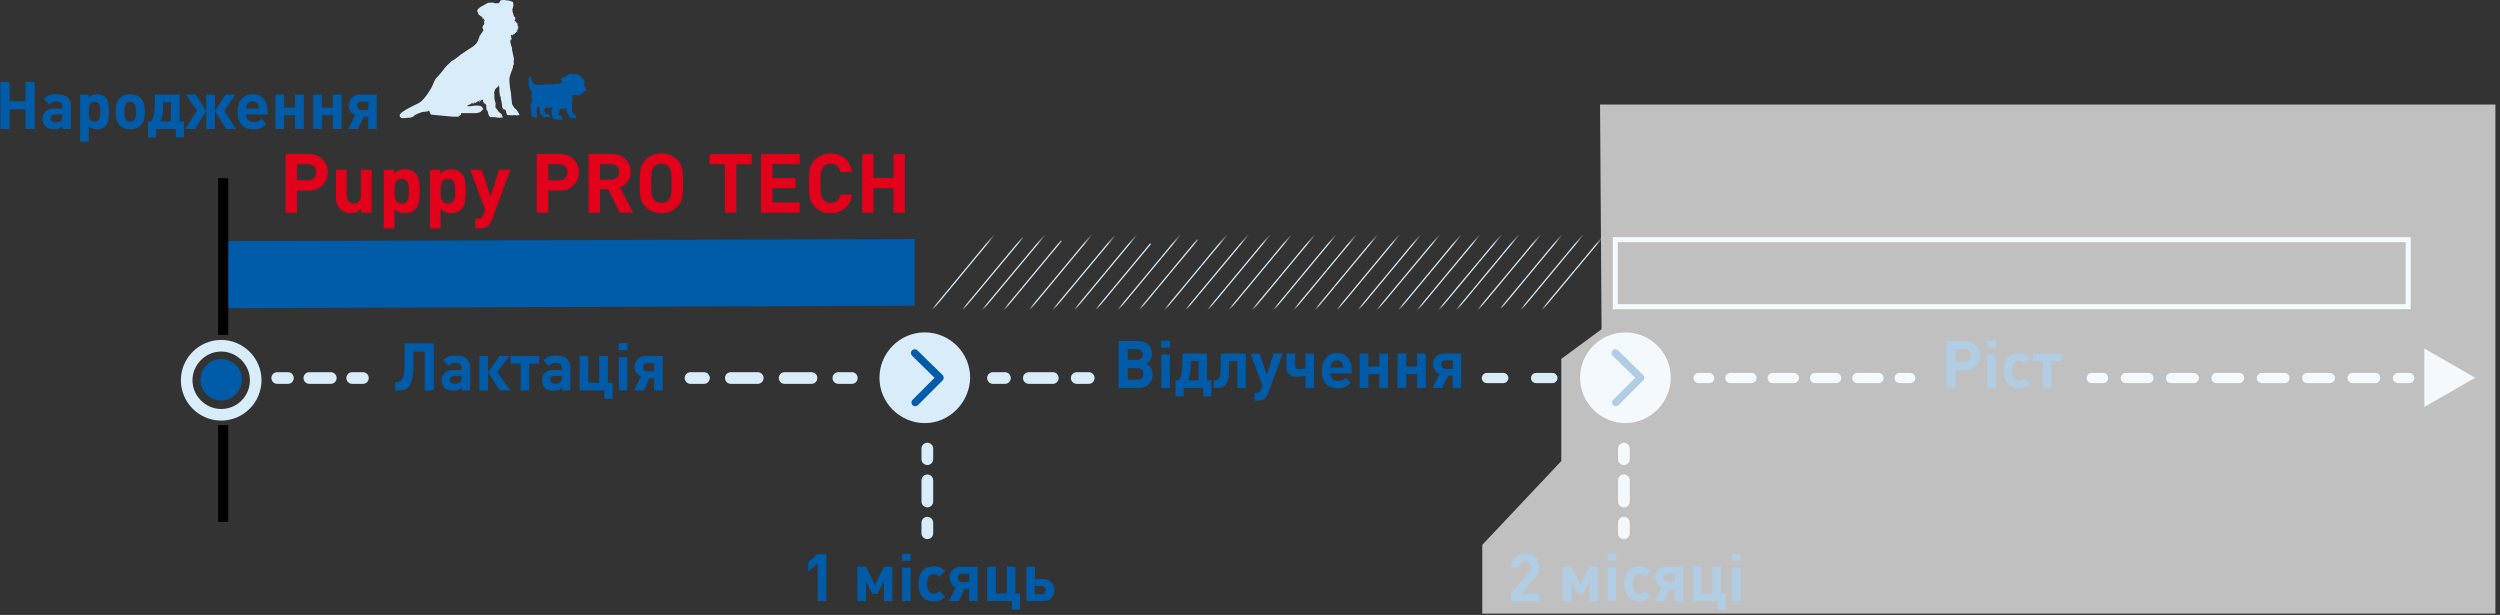 <svg width="496" height="122" viewBox="0 0 496 122" fill="none" xmlns="http://www.w3.org/2000/svg">
<rect x="0" y="0" width="496" height="122" fill="#333333" stroke="none"/>
<path d="M44.284 47.844L181.484 47.444V60.644L44.284 61.144" fill="#005CA9"/>
<path fill-rule="evenodd" clip-rule="evenodd" d="M319.983 47.044H478.283V61.344H319.983V47.044ZM320.983 48.044V60.344H477.283V48.044H320.983Z" fill="#D9ECFA"/>
<path fill-rule="evenodd" clip-rule="evenodd" d="M293.99 75C293.99 74.442 294.442 73.99 295 73.99L298.25 73.99C298.808 73.99 299.26 74.442 299.26 75C299.26 75.558 298.808 76.01 298.25 76.01L295 76.01C294.442 76.01 293.99 75.558 293.99 75ZM303.74 75C303.74 74.442 304.192 73.99 304.75 73.99L308 73.99C308.558 73.99 309.01 74.442 309.01 75C309.01 75.558 308.558 76.01 308 76.01L304.75 76.01C304.192 76.01 303.74 75.558 303.74 75Z" fill="#D9ECFA"/>
<path fill-rule="evenodd" clip-rule="evenodd" d="M335.99 75C335.99 74.442 336.442 73.99 337 73.99L339.1 73.99C339.658 73.99 340.11 74.442 340.11 75C340.11 75.558 339.658 76.01 339.1 76.01L337 76.01C336.442 76.01 335.99 75.558 335.99 75ZM342.29 75C342.29 74.442 342.742 73.99 343.3 73.99L347.5 73.99C348.058 73.99 348.51 74.442 348.51 75C348.51 75.558 348.058 76.01 347.5 76.01L343.3 76.01C342.742 76.01 342.29 75.558 342.29 75ZM350.69 75C350.69 74.442 351.142 73.99 351.7 73.99L355.9 73.99C356.458 73.99 356.91 74.442 356.91 75C356.91 75.558 356.458 76.01 355.9 76.01L351.7 76.01C351.142 76.01 350.69 75.558 350.69 75ZM359.09 75C359.09 74.442 359.542 73.99 360.1 73.99L364.3 73.99C364.858 73.99 365.31 74.442 365.31 75C365.31 75.558 364.858 76.01 364.3 76.01L360.1 76.01C359.542 76.01 359.09 75.558 359.09 75ZM367.49 75C367.49 74.442 367.942 73.99 368.5 73.99L372.7 73.99C373.258 73.99 373.71 74.442 373.71 75C373.71 75.558 373.258 76.01 372.7 76.01L368.5 76.01C367.942 76.01 367.49 75.558 367.49 75ZM375.89 75C375.89 74.442 376.342 73.99 376.9 73.99L379 73.99C379.558 73.99 380.01 74.442 380.01 75C380.01 75.558 379.558 76.01 379 76.01L376.9 76.01C376.342 76.01 375.89 75.558 375.89 75Z" fill="#D9ECFA"/>
<path fill-rule="evenodd" clip-rule="evenodd" d="M413.99 75C413.99 74.442 414.442 73.99 415 73.99L417.25 73.99C417.808 73.99 418.26 74.442 418.26 75C418.26 75.558 417.808 76.01 417.25 76.01L415 76.01C414.442 76.01 413.99 75.558 413.99 75ZM420.74 75C420.74 74.442 421.192 73.99 421.75 73.99L426.25 73.99C426.808 73.99 427.26 74.442 427.26 75C427.26 75.558 426.808 76.01 426.25 76.01L421.75 76.01C421.192 76.01 420.74 75.558 420.74 75ZM429.74 75C429.74 74.442 430.192 73.99 430.75 73.99L435.25 73.99C435.808 73.99 436.26 74.442 436.26 75C436.26 75.558 435.808 76.01 435.25 76.01L430.75 76.01C430.192 76.01 429.74 75.558 429.74 75ZM438.74 75C438.74 74.442 439.192 73.99 439.75 73.99L444.25 73.99C444.808 73.99 445.26 74.442 445.26 75C445.26 75.558 444.808 76.01 444.25 76.01L439.75 76.01C439.192 76.01 438.74 75.558 438.74 75ZM447.74 75C447.74 74.442 448.192 73.99 448.75 73.99L453.25 73.99C453.808 73.99 454.26 74.442 454.26 75C454.26 75.558 453.808 76.01 453.25 76.01L448.75 76.01C448.192 76.01 447.74 75.558 447.74 75ZM456.74 75C456.74 74.442 457.192 73.99 457.75 73.99L462.25 73.99C462.808 73.99 463.26 74.442 463.26 75C463.26 75.558 462.808 76.01 462.25 76.01L457.75 76.01C457.192 76.01 456.74 75.558 456.74 75ZM465.74 75C465.74 74.442 466.192 73.99 466.75 73.99L471.25 73.99C471.808 73.99 472.26 74.442 472.26 75C472.26 75.558 471.808 76.01 471.25 76.01L466.75 76.01C466.192 76.01 465.74 75.558 465.74 75ZM474.74 75C474.74 74.442 475.192 73.99 475.75 73.99L478 73.99C478.558 73.99 479.01 74.442 479.01 75C479.01 75.558 478.558 76.01 478 76.01L475.75 76.01C475.192 76.01 474.74 75.558 474.74 75Z" fill="#D9ECFA"/>
<path fill-rule="evenodd" clip-rule="evenodd" d="M195.84 75C195.84 74.359 196.36 73.839 197.001 73.839L199.376 73.839C200.017 73.839 200.536 74.359 200.536 75C200.536 75.641 200.017 76.161 199.376 76.161L197.001 76.161C196.36 76.161 195.84 75.641 195.84 75ZM202.965 75C202.965 74.359 203.485 73.839 204.126 73.839L208.876 73.839C209.517 73.839 210.036 74.359 210.036 75C210.036 75.641 209.517 76.161 208.876 76.161L204.126 76.161C203.485 76.161 202.965 75.641 202.965 75ZM212.465 75C212.465 74.359 212.985 73.839 213.626 73.839L216.001 73.839C216.642 73.839 217.161 74.359 217.161 75C217.161 75.641 216.642 76.161 216.001 76.161L213.626 76.161C212.985 76.161 212.465 75.641 212.465 75Z" fill="#D9ECFA"/>
<path d="M480.983 80.745L491.083 74.945L480.983 69.144V80.745Z" fill="#D9ECFA"/>
<path fill-rule="evenodd" clip-rule="evenodd" d="M53.84 75C53.84 74.359 54.36 73.839 55.001 73.839H57.126C57.767 73.839 58.286 74.359 58.286 75C58.286 75.641 57.767 76.161 57.126 76.161H55.001C54.36 76.161 53.84 75.641 53.84 75ZM60.215 75C60.215 74.359 60.735 73.839 61.376 73.839H65.626C66.267 73.839 66.786 74.359 66.786 75C66.786 75.641 66.267 76.161 65.626 76.161H61.376C60.735 76.161 60.215 75.641 60.215 75ZM68.715 75C68.715 74.359 69.235 73.839 69.876 73.839H72.001C72.642 73.839 73.161 74.359 73.161 75C73.161 75.641 72.642 76.161 72.001 76.161H69.876C69.235 76.161 68.715 75.641 68.715 75Z" fill="#D9ECFA"/>
<path fill-rule="evenodd" clip-rule="evenodd" d="M135.84 75C135.84 74.359 136.36 73.839 137.001 73.839L139.667 73.839C140.308 73.839 140.828 74.359 140.828 75C140.828 75.641 140.308 76.161 139.667 76.161L137.001 76.161C136.36 76.161 135.84 75.641 135.84 75ZM143.84 75C143.84 74.359 144.36 73.839 145.001 73.839L150.334 73.839C150.975 73.839 151.495 74.359 151.495 75C151.495 75.641 150.975 76.161 150.334 76.161L145.001 76.161C144.36 76.161 143.84 75.641 143.84 75ZM154.507 75C154.507 74.359 155.026 73.839 155.667 73.839L161.001 73.839C161.642 73.839 162.161 74.359 162.161 75C162.161 75.641 161.642 76.161 161.001 76.161L155.667 76.161C155.026 76.161 154.507 75.641 154.507 75ZM165.173 75C165.173 74.359 165.693 73.839 166.334 73.839L169.001 73.839C169.642 73.839 170.161 74.359 170.161 75C170.161 75.641 169.642 76.161 169.001 76.161L166.334 76.161C165.693 76.161 165.173 75.641 165.173 75Z" fill="#D9ECFA"/>
<path d="M129.81 73.683V71.994H128.474C128.195 71.994 127.973 72.073 127.807 72.23C127.65 72.378 127.571 72.584 127.571 72.845C127.571 73.098 127.65 73.303 127.807 73.461C127.973 73.609 128.195 73.683 128.474 73.683H129.81ZM127.741 77.454H125.804L127.178 74.665C126.786 74.517 126.476 74.277 126.249 73.945C126.022 73.613 125.908 73.221 125.908 72.767C125.908 72.147 126.118 71.636 126.537 71.235C126.964 70.834 127.51 70.633 128.173 70.633H131.485V77.454H129.784V75.032H128.867L127.741 77.454Z" fill="#005CA9"/>
<path d="M124.477 77.453H122.775V70.829H124.477V77.453ZM124.49 69.468H122.749V68.08H124.49V69.468Z" fill="#005CA9"/>
<path d="M121.521 79.129H119.898V77.454H114.988V70.633H116.703V75.948H118.89V70.633H120.605V75.948H121.521V79.129Z" fill="#005CA9"/>
<path d="M113.167 77.454H111.504V76.864C111.269 77.1 111.024 77.27 110.771 77.375C110.527 77.471 110.213 77.519 109.829 77.519C109.069 77.519 108.489 77.318 108.087 76.917C107.712 76.524 107.524 76.013 107.524 75.385C107.524 74.809 107.725 74.338 108.127 73.971C108.528 73.596 109.113 73.408 109.881 73.408H111.465V73.068C111.465 72.692 111.365 72.422 111.164 72.256C110.963 72.082 110.64 71.994 110.195 71.994C109.663 71.994 109.226 72.191 108.886 72.583L107.812 71.523C108.144 71.156 108.489 70.903 108.847 70.764C109.213 70.624 109.685 70.554 110.261 70.554C112.198 70.554 113.167 71.357 113.167 72.963V77.454ZM111.465 74.94V74.573H110.169C109.497 74.573 109.161 74.835 109.161 75.359C109.161 75.874 109.506 76.131 110.195 76.131C110.64 76.131 110.976 76.022 111.203 75.804C111.378 75.656 111.465 75.368 111.465 74.94Z" fill="#005CA9"/>
<path d="M106.972 72.138H105.008V77.454H103.293V72.138H101.29V70.633H106.972V72.138Z" fill="#005CA9"/>
<path d="M96.823 77.454H95.108V70.633H96.823V77.454ZM101.222 77.454H99.18L96.837 73.879L99.075 70.633H101.065L98.656 73.814L101.222 77.454Z" fill="#005CA9"/>
<path d="M93.273 77.454H91.611V76.864C91.375 77.1 91.131 77.27 90.878 77.375C90.633 77.471 90.319 77.519 89.935 77.519C89.176 77.519 88.595 77.318 88.194 76.917C87.819 76.524 87.631 76.013 87.631 75.385C87.631 74.809 87.832 74.338 88.233 73.971C88.635 73.596 89.219 73.408 89.987 73.408H91.571V73.068C91.571 72.692 91.471 72.422 91.27 72.256C91.07 72.082 90.747 71.994 90.302 71.994C89.769 71.994 89.333 72.191 88.992 72.583L87.919 71.523C88.251 71.156 88.595 70.903 88.953 70.764C89.32 70.624 89.791 70.554 90.367 70.554C92.305 70.554 93.273 71.357 93.273 72.963V77.454ZM91.571 74.94V74.573H90.275C89.603 74.573 89.267 74.835 89.267 75.359C89.267 75.874 89.612 76.131 90.302 76.131C90.747 76.131 91.083 76.022 91.31 75.804C91.484 75.656 91.571 75.368 91.571 74.94Z" fill="#005CA9"/>
<path d="M86.066 77.454H84.246V69.756H82.02V72.466C82.02 73.749 81.907 74.761 81.68 75.503C81.462 76.236 81.148 76.747 80.737 77.035C80.336 77.314 79.799 77.454 79.127 77.454H78.407V75.83H78.669C78.922 75.83 79.136 75.787 79.311 75.699C79.494 75.603 79.66 75.437 79.808 75.202C79.965 74.957 80.079 74.6 80.148 74.128C80.227 73.657 80.266 73.068 80.266 72.361V68.132H86.066V77.454Z" fill="#005CA9"/>
<path d="M183.483 83.944C178.583 83.944 174.483 79.944 174.483 74.944C174.483 70.044 178.483 65.944 183.483 65.944C188.383 65.944 192.483 69.944 192.483 74.944C192.383 79.844 188.383 83.944 183.483 83.944Z" fill="#D9ECFA"/>
<path fill-rule="evenodd" clip-rule="evenodd" d="M180.948 69.519C181.238 69.224 181.713 69.219 182.008 69.509L187.008 74.409C187.151 74.549 187.232 74.74 187.233 74.941C187.234 75.141 187.155 75.333 187.014 75.475L182.114 80.375C181.821 80.668 181.346 80.668 181.053 80.375C180.76 80.082 180.76 79.607 181.053 79.314L185.417 74.95L180.958 70.58C180.663 70.29 180.658 69.815 180.948 69.519Z" fill="#005CA9"/>
<path d="M322.483 83.944C317.583 83.944 313.483 79.944 313.483 74.944C313.483 70.044 317.483 65.944 322.483 65.944C327.383 65.944 331.483 69.944 331.483 74.944C331.483 79.844 327.383 83.944 322.483 83.944Z" fill="#D9ECFA"/>
<path fill-rule="evenodd" clip-rule="evenodd" d="M319.948 69.519C320.238 69.224 320.713 69.219 321.008 69.509L326.008 74.409C326.151 74.549 326.232 74.74 326.233 74.941C326.234 75.141 326.155 75.333 326.014 75.475L321.114 80.375C320.821 80.668 320.346 80.668 320.053 80.375C319.76 80.082 319.76 79.607 320.053 79.314L324.417 74.95L319.958 70.58C319.663 70.29 319.658 69.815 319.948 69.519Z" fill="#005CA9"/>
<path d="M179.529 42.194H177.255V37.319H173.312V42.194H171.038V30.546H173.312V35.306H177.255V30.546H179.529V42.194Z" fill="#E2001A"/>
<path d="M169.072 38.611C168.865 39.8 168.38 40.711 167.616 41.343C166.853 41.976 165.915 42.292 164.803 42.292C163.559 42.292 162.518 41.883 161.678 41.065C161.143 40.531 160.811 39.947 160.68 39.315C160.56 38.671 160.5 37.689 160.5 36.37C160.5 35.05 160.56 34.074 160.68 33.441C160.811 32.798 161.143 32.209 161.678 31.674C162.518 30.857 163.559 30.448 164.803 30.448C165.915 30.448 166.853 30.764 167.616 31.396C168.38 32.029 168.865 32.94 169.072 34.128H166.749C166.488 33.027 165.839 32.476 164.803 32.476C164.181 32.476 163.696 32.678 163.347 33.081C163.128 33.332 162.976 33.676 162.889 34.112C162.812 34.537 162.774 35.29 162.774 36.37C162.774 37.45 162.812 38.208 162.889 38.644C162.976 39.069 163.128 39.407 163.347 39.658C163.696 40.062 164.181 40.263 164.803 40.263C165.85 40.263 166.504 39.713 166.766 38.611H169.072Z" fill="#E2001A"/>
<path d="M158.66 42.194H150.987V30.546H158.66V32.574H153.261V35.306H157.858V37.335H153.261V40.165H158.66V42.194Z" fill="#E2001A"/>
<path d="M149.134 32.574H146.091V42.194H143.817V32.574H140.774V30.546H149.134V32.574Z" fill="#E2001A"/>
<path d="M135.327 33.441C135.458 34.085 135.523 35.061 135.523 36.37C135.523 37.678 135.458 38.655 135.327 39.298C135.196 39.942 134.863 40.531 134.329 41.065C133.511 41.883 132.475 42.292 131.221 42.292C129.955 42.292 128.914 41.883 128.096 41.065C127.561 40.531 127.229 39.947 127.098 39.315C126.978 38.671 126.918 37.689 126.918 36.37C126.918 35.05 126.978 34.074 127.098 33.441C127.229 32.798 127.561 32.209 128.096 31.674C128.914 30.857 129.955 30.448 131.221 30.448C132.475 30.448 133.511 30.857 134.329 31.674C134.863 32.209 135.196 32.798 135.327 33.441ZM133.249 36.37C133.249 35.29 133.206 34.537 133.118 34.112C133.042 33.687 132.895 33.349 132.677 33.098C132.317 32.683 131.831 32.476 131.221 32.476C130.621 32.476 130.13 32.683 129.748 33.098C129.53 33.349 129.383 33.687 129.306 34.112C129.23 34.537 129.192 35.29 129.192 36.37C129.192 37.45 129.23 38.202 129.306 38.627C129.383 39.042 129.53 39.374 129.748 39.625C130.141 40.051 130.632 40.263 131.221 40.263C131.82 40.263 132.306 40.051 132.677 39.625C132.895 39.364 133.042 39.026 133.118 38.611C133.206 38.186 133.249 37.439 133.249 36.37Z" fill="#E2001A"/>
<path d="M125.584 42.194H122.951L120.677 37.548H119.041V42.194H116.767V30.546H121.331C122.487 30.546 123.403 30.889 124.079 31.576C124.766 32.263 125.11 33.109 125.11 34.112C125.11 34.886 124.908 35.535 124.505 36.059C124.101 36.582 123.594 36.953 122.983 37.171L125.584 42.194ZM122.378 35.224C122.683 34.941 122.836 34.57 122.836 34.112C122.836 33.654 122.683 33.283 122.378 33C122.073 32.716 121.675 32.574 121.184 32.574H119.041V35.65H121.184C121.675 35.65 122.073 35.508 122.378 35.224Z" fill="#E2001A"/>
<path d="M113.806 31.593C114.504 32.291 114.853 33.152 114.853 34.178C114.853 35.203 114.504 36.064 113.806 36.762C113.119 37.46 112.186 37.809 111.008 37.809H108.767V42.194H106.493V30.546H111.008C112.186 30.546 113.119 30.895 113.806 31.593ZM112.121 35.339C112.426 35.045 112.579 34.657 112.579 34.178C112.579 33.698 112.426 33.31 112.121 33.016C111.816 32.721 111.407 32.574 110.894 32.574H108.767V35.764H110.894C111.407 35.764 111.816 35.623 112.121 35.339Z" fill="#E2001A"/>
<path d="M101.265 33.67L97.617 43.568C97.432 44.059 97.219 44.424 96.979 44.664C96.543 45.1 95.932 45.319 95.147 45.319H94.312V43.404H94.803C95.109 43.404 95.332 43.35 95.474 43.241C95.627 43.143 95.757 42.941 95.867 42.636L96.227 41.589L93.314 33.67H95.556L97.323 38.938L99.024 33.67H101.265Z" fill="#E2001A"/>
<path d="M92.422 37.924C92.422 38.807 92.367 39.533 92.258 40.1C92.149 40.667 91.909 41.141 91.538 41.523C91.048 42.036 90.361 42.292 89.477 42.292C88.594 42.292 87.907 42.008 87.416 41.441V45.319H85.289V33.67H87.35V34.472C87.885 33.872 88.594 33.572 89.477 33.572C90.361 33.572 91.048 33.829 91.538 34.341C91.909 34.723 92.149 35.197 92.258 35.764C92.367 36.332 92.422 37.051 92.422 37.924ZM90.246 38.906C90.279 38.644 90.295 38.317 90.295 37.924C90.295 37.531 90.279 37.21 90.246 36.959C90.213 36.697 90.148 36.446 90.05 36.206C89.963 35.966 89.815 35.786 89.608 35.666C89.412 35.546 89.161 35.486 88.856 35.486C88.55 35.486 88.294 35.546 88.087 35.666C87.89 35.786 87.743 35.966 87.645 36.206C87.558 36.446 87.498 36.697 87.465 36.959C87.432 37.21 87.416 37.531 87.416 37.924C87.416 38.317 87.432 38.644 87.465 38.906C87.498 39.156 87.558 39.407 87.645 39.658C87.743 39.898 87.89 40.078 88.087 40.198C88.294 40.318 88.55 40.378 88.856 40.378C89.161 40.378 89.412 40.318 89.608 40.198C89.815 40.078 89.963 39.898 90.05 39.658C90.148 39.407 90.213 39.156 90.246 38.906Z" fill="#E2001A"/>
<path d="M83.268 37.924C83.268 38.807 83.213 39.533 83.104 40.1C82.995 40.667 82.755 41.141 82.384 41.523C81.893 42.036 81.206 42.292 80.323 42.292C79.439 42.292 78.752 42.008 78.261 41.441V45.319H76.135V33.67H78.196V34.472C78.731 33.872 79.439 33.572 80.323 33.572C81.206 33.572 81.893 33.829 82.384 34.341C82.755 34.723 82.995 35.197 83.104 35.764C83.213 36.332 83.268 37.051 83.268 37.924ZM81.092 38.906C81.124 38.644 81.141 38.317 81.141 37.924C81.141 37.531 81.124 37.21 81.092 36.959C81.059 36.697 80.994 36.446 80.895 36.206C80.808 35.966 80.661 35.786 80.454 35.666C80.257 35.546 80.007 35.486 79.701 35.486C79.396 35.486 79.139 35.546 78.932 35.666C78.736 35.786 78.589 35.966 78.491 36.206C78.403 36.446 78.343 36.697 78.311 36.959C78.278 37.21 78.261 37.531 78.261 37.924C78.261 38.317 78.278 38.644 78.311 38.906C78.343 39.156 78.403 39.407 78.491 39.658C78.589 39.898 78.736 40.078 78.932 40.198C79.139 40.318 79.396 40.378 79.701 40.378C80.007 40.378 80.257 40.318 80.454 40.198C80.661 40.078 80.808 39.898 80.895 39.658C80.994 39.407 81.059 39.156 81.092 38.906Z" fill="#E2001A"/>
<path d="M73.742 42.194H71.664V41.409C71.108 41.998 70.399 42.292 69.537 42.292C68.698 42.292 68.027 42.041 67.525 41.539C66.947 40.961 66.658 40.154 66.658 39.118V33.67H68.785V38.824C68.785 39.358 68.921 39.751 69.194 40.002C69.478 40.252 69.81 40.378 70.192 40.378C70.585 40.378 70.917 40.252 71.19 40.002C71.473 39.751 71.615 39.358 71.615 38.824V33.67H73.742V42.194Z" fill="#E2001A"/>
<path d="M63.96 31.593C64.658 32.291 65.007 33.152 65.007 34.178C65.007 35.203 64.658 36.064 63.96 36.762C63.273 37.46 62.341 37.809 61.163 37.809H58.922V42.194H56.648V30.546H61.163C62.341 30.546 63.273 30.895 63.96 31.593ZM62.275 35.339C62.581 35.045 62.733 34.657 62.733 34.178C62.733 33.698 62.581 33.31 62.275 33.016C61.97 32.721 61.561 32.574 61.048 32.574H58.922V35.764H61.048C61.561 35.764 61.97 35.623 62.275 35.339Z" fill="#E2001A"/>
<path d="M102.483 4.444C102.383 4.344 102.383 4.444 102.483 4.444L102.283 4.244C102.183 4.144 102.183 4.144 102.083 4.144C102.083 4.144 101.983 4.144 102.083 4.044H102.183L102.083 3.944C102.183 3.944 102.183 3.944 102.283 3.944C102.283 3.944 102.183 3.944 102.183 3.844C102.183 3.844 102.183 3.844 102.283 3.844C102.283 3.844 102.283 3.844 102.183 3.844H102.283C102.183 3.844 102.083 3.844 102.083 3.844C102.183 3.844 102.183 3.844 102.283 3.744C102.283 3.744 102.183 3.744 102.183 3.644C102.283 3.644 102.283 3.644 102.383 3.644C102.283 3.644 102.283 3.544 102.183 3.544H102.083C102.183 3.544 102.183 3.544 102.283 3.544C102.283 3.544 102.183 3.544 102.183 3.444C102.283 3.444 102.283 3.444 102.383 3.544C102.283 3.444 102.183 3.344 102.083 3.344H102.183C102.083 3.344 101.883 3.244 101.883 3.144C101.883 3.144 101.883 3.144 101.983 3.244C101.983 3.244 101.883 3.044 101.883 2.944C101.883 2.644 101.683 2.544 101.683 2.244C101.683 2.144 101.683 2.144 101.683 2.044C101.583 1.944 101.683 1.844 101.683 1.744C101.683 1.644 101.783 1.544 101.783 1.444C101.883 1.144 101.883 0.744 101.783 0.444C101.783 0.344 100.983 0.044 100.283 0.044C99.983 -0.056 99.483 0.044 99.383 0.044L99.283 0.144L99.183 0.244C99.183 0.244 99.183 0.244 99.183 0.144C99.183 0.244 99.183 0.244 99.183 0.344L99.083 0.444C99.083 0.644 98.783 0.644 98.783 0.644C98.583 0.644 98.483 0.644 98.283 0.644H98.183C98.083 0.644 98.083 0.644 97.983 0.544H98.083C97.983 0.544 97.983 0.544 97.883 0.544C97.883 0.544 97.883 0.544 97.983 0.544C97.783 0.544 97.683 0.544 97.583 0.444V0.544H97.483H97.383C97.383 0.544 97.383 0.544 97.283 0.544H97.183C97.083 0.544 97.083 0.544 96.983 0.544C96.883 0.544 96.783 0.544 96.683 0.644C96.583 0.744 95.883 1.044 95.583 1.244C95.183 1.444 94.683 1.844 94.683 2.144C94.683 2.344 94.883 2.544 94.883 2.744C94.883 2.844 94.983 2.944 95.083 2.944C95.183 3.044 95.283 3.144 95.383 3.244C95.483 3.244 95.583 3.344 95.683 3.344C95.683 3.344 95.683 3.444 95.583 3.444C95.683 3.444 95.683 3.444 95.783 3.444C95.783 3.444 95.683 3.444 95.683 3.544H95.783C95.683 3.544 95.683 3.644 95.583 3.744C95.683 3.644 95.783 3.644 95.883 3.644V3.744C95.883 3.744 95.983 3.644 96.083 3.644C95.983 3.744 95.983 3.944 95.883 4.044C95.883 3.944 95.983 3.844 96.083 3.844C95.983 3.944 95.983 4.044 95.983 4.144C95.983 4.044 96.083 3.944 96.183 3.944C96.183 4.044 96.083 4.144 96.083 4.244C95.983 4.244 96.083 4.544 96.083 4.644C96.083 4.844 95.883 5.044 95.783 5.144H95.883C95.683 5.144 95.683 5.544 95.783 5.644C95.883 5.844 95.983 6.044 95.783 6.244C95.483 6.644 95.183 7.044 94.983 7.444C95.083 7.344 95.183 7.244 95.183 7.244C95.083 7.444 94.983 7.644 94.883 7.844C94.883 7.844 94.983 7.844 94.983 7.744L94.683 8.344C94.583 8.444 94.583 8.544 94.483 8.644C93.983 9.244 93.183 9.644 92.583 10.044C91.783 10.544 91.083 11.044 90.383 11.644C90.283 11.744 90.183 11.744 90.083 11.844C89.783 12.044 89.483 12.144 89.483 12.244C89.283 12.444 88.383 13.244 88.183 13.544C88.083 13.744 86.783 15.344 86.583 15.444C86.383 15.544 85.783 16.944 85.683 17.244C85.683 17.244 84.283 19.844 83.083 20.444C81.883 21.044 80.783 21.544 79.783 22.244C78.883 22.844 79.383 23.544 80.083 23.444C80.783 23.344 81.683 23.444 82.083 23.044C82.383 22.644 83.283 22.444 83.683 22.244C84.183 22.144 84.683 22.244 85.083 21.944L85.183 22.044C85.283 22.544 85.483 22.744 85.583 22.744C85.783 22.744 89.483 23.144 89.783 23.144C89.983 23.144 90.583 23.144 90.683 23.144C90.783 23.144 90.983 23.144 90.983 23.144C90.983 23.144 90.983 23.044 91.183 22.944C91.383 22.844 91.483 22.844 91.483 22.644C91.483 22.544 91.483 22.444 91.483 22.444C91.483 22.444 94.483 22.444 94.583 22.444C94.783 22.444 94.783 22.344 94.883 22.344C94.983 22.244 95.083 22.444 95.383 22.144L95.683 21.844L95.883 21.644C95.883 21.644 95.683 21.144 95.383 21.044C95.083 20.944 94.483 20.944 94.183 20.944C93.683 21.044 93.083 21.144 92.683 21.044C92.783 20.844 93.083 20.744 93.183 20.744C93.283 20.644 93.783 20.444 93.783 20.344C93.783 20.444 93.783 20.544 93.783 20.644C93.983 20.544 94.083 20.344 94.283 20.244C94.283 20.344 94.183 20.444 94.183 20.544C94.383 20.444 94.583 20.244 94.783 20.044V20.244C94.883 20.144 94.983 19.944 95.183 19.844C95.083 20.044 95.083 20.144 95.083 20.344C95.183 20.144 95.583 19.544 95.783 19.844C95.883 19.944 95.883 20.344 95.683 20.344C95.783 20.344 95.883 20.244 95.983 20.144L95.883 20.344C95.983 20.344 95.983 20.344 96.083 20.344C96.083 20.444 95.983 20.444 95.983 20.544C96.083 20.444 96.283 20.544 96.383 20.744C96.483 20.844 96.483 21.044 96.483 21.244C96.483 21.444 96.483 21.744 96.583 21.944L96.683 21.744C96.683 21.844 96.683 22.044 96.683 22.144L96.783 22.044C96.783 22.344 96.983 23.244 97.383 23.244C97.683 23.244 98.083 23.244 98.083 23.244C98.083 23.244 98.683 23.344 98.883 23.344H99.083C99.083 23.344 99.283 23.444 99.283 23.344C99.283 23.244 99.383 23.344 99.483 23.344C99.583 23.344 99.583 23.344 99.583 23.344C99.583 23.344 99.683 23.444 99.683 23.344C99.683 23.244 99.783 23.144 99.683 23.044C99.583 22.944 99.683 22.744 99.383 22.544C99.083 22.344 98.783 22.044 98.783 21.944C98.783 21.844 98.283 21.444 98.283 21.144C98.283 20.844 98.383 20.644 98.283 20.344C98.183 20.044 98.083 19.644 98.083 19.344C98.083 19.044 98.083 18.944 98.083 18.744C98.083 18.544 97.983 18.444 98.083 18.144C98.183 17.844 98.283 17.544 98.583 17.344C98.583 17.444 98.483 17.644 98.383 17.744C98.583 17.444 98.783 17.144 98.983 16.944C99.083 17.344 99.083 17.744 99.083 18.144C99.083 18.344 99.283 19.044 99.083 19.244C99.183 19.144 99.283 19.044 99.283 18.844C99.283 18.944 99.283 19.144 99.283 19.244L99.383 19.144C99.383 19.244 99.283 19.444 99.283 19.544L99.383 19.444C99.383 19.544 99.383 19.744 99.383 19.844H99.483C99.383 19.844 99.583 20.544 99.583 20.644C99.583 20.944 99.683 21.444 99.583 21.644C99.583 21.544 99.683 21.344 99.783 21.244C99.783 21.344 99.783 21.544 99.783 21.644L99.883 21.544C99.883 21.644 99.883 21.744 99.883 21.744C99.883 21.644 100.183 21.744 100.183 21.744C100.283 21.844 100.383 21.944 100.383 22.044C100.483 22.344 100.483 22.644 100.583 22.744C100.683 22.844 100.883 22.844 101.083 22.844C101.283 22.844 101.783 22.944 101.883 22.844C101.983 22.844 102.183 22.844 102.283 22.844C102.383 22.844 102.583 22.944 102.583 22.944C102.683 22.844 102.783 22.844 102.983 22.844C103.083 22.844 103.083 22.744 102.983 22.644C102.983 22.544 102.883 22.444 102.783 22.244C102.683 22.044 102.383 21.644 102.183 21.544C101.983 21.344 101.583 20.744 101.583 20.544C101.583 20.344 101.383 19.044 101.383 18.644C101.383 18.244 101.183 17.644 101.183 17.344C101.183 17.144 100.983 15.844 101.083 15.444C101.183 14.944 101.483 14.144 101.683 13.644C101.783 13.444 101.783 13.144 101.783 12.944V13.044C101.783 12.944 101.883 12.844 101.883 12.744C101.883 12.844 101.983 12.944 101.983 13.044C101.983 12.644 101.883 12.244 101.883 11.944C101.983 11.944 101.983 12.044 101.983 12.144C101.983 11.844 101.983 11.544 101.883 11.244C101.783 10.744 101.683 10.344 101.583 9.844C101.583 9.744 101.583 9.644 101.583 9.544C101.583 9.444 101.583 9.344 101.483 9.244C101.383 8.944 101.083 8.044 101.383 7.744C101.483 7.844 101.483 7.944 101.583 8.044C101.483 7.744 101.383 7.344 101.383 7.044C101.383 6.944 101.483 6.944 101.483 6.844V6.944L101.583 6.844C101.583 6.944 101.583 6.944 101.583 7.044C101.683 7.044 101.683 6.944 101.783 6.844C101.783 6.844 101.883 6.844 101.883 6.744C101.883 6.844 101.883 6.844 101.883 6.944C101.883 6.844 101.983 6.744 101.983 6.744L102.183 6.644C102.183 6.644 102.183 6.544 102.283 6.544V6.444C102.283 6.444 102.383 6.444 102.383 6.544C102.383 6.444 102.383 6.444 102.383 6.344C102.383 6.344 102.383 6.344 102.483 6.344C102.483 6.344 102.483 6.344 102.483 6.244L102.583 6.344V6.244L102.683 6.344C102.683 6.344 102.683 6.344 102.683 6.444V6.544C102.683 6.344 102.583 6.244 102.483 6.044C102.483 6.044 102.483 6.044 102.583 6.044C102.583 6.044 102.583 5.944 102.483 5.944C102.483 5.944 102.483 5.944 102.583 6.044V6.144C102.583 6.044 102.583 5.944 102.483 5.944C102.583 5.944 102.583 6.044 102.683 6.144V6.044C102.683 6.044 102.683 5.944 102.583 5.944C102.583 5.944 102.583 5.944 102.683 5.944C102.683 5.944 102.683 5.944 102.683 5.844V5.744L102.783 5.844C102.783 5.744 102.683 5.644 102.683 5.544C102.783 5.544 102.783 5.644 102.883 5.744C102.883 5.544 102.783 5.344 102.683 5.244C102.783 5.244 102.883 5.344 102.883 5.344C102.883 5.244 102.883 5.244 102.783 5.144L102.683 5.044C102.683 5.044 102.683 5.044 102.583 4.944C102.583 4.944 102.583 4.944 102.583 4.844C102.683 4.844 102.683 4.944 102.783 4.944C102.783 4.844 102.683 4.744 102.583 4.644H102.683C102.683 4.644 102.683 4.544 102.583 4.544C102.283 4.444 102.283 4.444 102.483 4.444C102.483 4.544 102.483 4.544 102.583 4.544C102.583 4.544 102.583 4.544 102.583 4.644C102.483 4.544 102.483 4.444 102.483 4.444Z" fill="#D9ECFA"/>
<path d="M116.283 17.744C116.283 17.645 116.283 17.645 116.183 17.544C116.183 17.544 116.083 17.445 116.083 17.345L115.983 17.244C115.983 17.244 115.983 17.244 115.983 17.145L115.883 17.044V16.945C115.883 16.945 115.883 16.945 115.883 16.845V16.744C115.883 16.645 115.883 16.645 115.983 16.544V16.445C115.983 16.445 115.983 16.345 115.983 16.244C115.983 16.145 115.983 16.145 115.883 16.044C115.883 15.944 115.783 15.845 115.783 15.845C115.783 15.745 115.683 15.745 115.683 15.645L115.583 15.544C115.583 15.544 115.583 15.544 115.483 15.444C115.383 15.444 115.383 15.345 115.383 15.345L115.283 15.245L115.183 15.145C115.183 15.145 115.083 15.145 115.083 15.044C114.983 14.944 114.883 14.944 114.883 14.845C114.783 14.845 114.783 14.745 114.683 14.745C114.583 14.745 114.583 14.745 114.483 14.745C114.483 14.745 114.383 14.745 114.283 14.745H114.183C114.083 14.745 114.083 14.745 113.983 14.745C113.983 14.745 113.983 14.745 113.883 14.745C113.883 14.745 113.883 14.745 113.783 14.745C113.683 14.745 113.583 14.645 113.483 14.645H113.383C113.283 14.645 113.183 14.645 113.183 14.645H113.083H112.983C112.983 14.645 112.983 14.645 112.883 14.645C112.883 14.645 112.883 14.645 112.883 14.745L112.783 14.845C112.683 14.845 112.683 14.845 112.583 14.944C112.583 14.944 112.483 14.944 112.483 15.044H112.383C112.383 15.044 112.283 15.044 112.283 15.145H112.183C112.183 15.145 112.183 15.145 112.083 15.145C112.083 15.145 112.083 15.145 112.083 15.245C112.083 15.245 111.983 15.245 111.983 15.345C111.983 15.345 111.983 15.345 111.883 15.345C111.883 15.345 111.883 15.345 111.783 15.345C111.783 15.345 111.683 15.444 111.583 15.444C111.583 15.444 111.483 15.444 111.483 15.544H111.383C111.383 15.544 111.383 15.544 111.283 15.544V15.645V15.745V15.845V15.944C111.283 15.944 111.283 15.944 111.383 15.944C111.383 15.944 111.383 16.044 111.483 16.044C111.483 16.044 111.483 16.044 111.483 16.145C111.583 16.244 111.583 16.345 111.383 16.445C111.283 16.445 111.283 16.445 111.183 16.544C111.083 16.544 111.083 16.544 110.983 16.645C110.883 16.645 110.883 16.645 110.783 16.645H110.683H110.583C110.483 16.645 110.383 16.645 110.283 16.645C110.183 16.645 109.983 16.645 109.883 16.744H109.783C109.483 16.744 109.283 16.744 108.983 16.744C108.683 16.744 108.483 16.744 108.183 16.744C107.983 16.744 107.883 16.744 107.683 16.845C107.583 16.845 107.583 16.845 107.483 16.845H107.383H107.283C107.183 16.845 107.183 16.845 107.083 16.845H106.983C106.983 16.845 106.883 16.845 106.783 16.845C106.683 16.845 106.683 16.845 106.583 16.845C106.483 16.845 106.483 16.845 106.483 16.845H106.383C106.383 16.845 106.383 16.845 106.283 16.845C106.183 16.744 106.083 16.744 105.983 16.645C105.883 16.645 105.883 16.544 105.783 16.544C105.783 16.544 105.683 16.544 105.683 16.445L105.583 16.345C105.583 16.345 105.583 16.345 105.583 16.244V16.145C105.583 16.044 105.483 15.944 105.483 15.845C105.483 15.745 105.383 15.645 105.383 15.544V15.444C105.383 15.444 105.383 15.444 105.383 15.345C105.383 15.345 105.383 15.345 105.383 15.245V15.145H105.283C105.183 15.145 105.083 15.245 105.083 15.245C105.083 15.245 104.983 15.345 104.983 15.444C104.983 15.544 104.883 15.544 104.883 15.645V15.745V15.845V15.944C104.883 16.044 104.883 16.145 104.883 16.244C104.883 16.345 104.883 16.445 104.883 16.544V16.645C104.883 16.645 104.883 16.645 104.883 16.744C104.883 16.845 104.983 16.945 104.983 17.044C104.983 17.044 104.883 17.044 104.883 16.945C104.883 17.044 104.983 17.145 104.983 17.145C105.083 17.244 105.183 17.244 105.183 17.345C105.083 17.345 105.083 17.345 104.983 17.345C104.983 17.345 104.983 17.345 104.983 17.445C104.983 17.445 104.983 17.445 105.083 17.544C105.083 17.544 105.083 17.544 105.083 17.645C105.083 17.645 105.083 17.645 105.183 17.744C105.183 17.744 105.183 17.744 105.283 17.845C105.283 17.845 105.283 17.945 105.383 17.945C105.383 17.945 105.383 17.945 105.483 17.945C105.483 17.945 105.483 17.945 105.483 18.044C105.483 18.145 105.483 18.145 105.483 18.244V18.345V18.445V18.544V18.645C105.483 18.845 105.383 19.044 105.383 19.244C105.383 19.244 105.383 19.244 105.483 19.145C105.483 19.244 105.483 19.345 105.483 19.445C105.483 19.445 105.483 19.544 105.583 19.544C105.583 19.645 105.583 19.645 105.583 19.744C105.583 19.845 105.583 19.845 105.583 19.945C105.583 20.044 105.583 20.044 105.583 20.044C105.583 20.044 105.583 20.044 105.583 20.145C105.583 20.244 105.483 20.244 105.483 20.345L105.383 20.445L105.283 20.544V20.645V20.744V20.845C105.283 20.945 105.283 21.044 105.283 21.145C105.283 21.244 105.283 21.244 105.283 21.345V21.445H105.383C105.383 21.544 105.383 21.544 105.383 21.645C105.383 21.744 105.383 21.744 105.383 21.845V21.945C105.383 22.044 105.383 22.145 105.383 22.244C105.383 22.345 105.383 22.345 105.383 22.445C105.383 22.544 105.383 22.645 105.383 22.744C105.383 22.845 105.383 22.945 105.483 22.945L105.583 23.044C105.683 23.145 105.683 23.145 105.783 23.244C105.783 23.244 105.783 23.244 105.883 23.244C105.983 23.244 105.983 23.244 106.083 23.244C106.083 23.244 106.183 23.244 106.183 23.345C106.283 23.345 106.283 23.345 106.383 23.345C106.483 23.345 106.583 23.345 106.583 23.244V23.145V23.044V22.945V22.845C106.583 22.744 106.583 22.645 106.583 22.544C106.583 22.445 106.483 22.345 106.483 22.345C106.483 22.345 106.483 22.345 106.483 22.244V22.145C106.483 22.044 106.483 22.044 106.483 21.945V21.845C106.483 21.744 106.483 21.744 106.483 21.645C106.483 21.645 106.483 21.645 106.483 21.544C106.483 21.544 106.483 21.544 106.483 21.445L106.583 21.345C106.683 21.345 106.683 21.244 106.783 21.244H106.883C106.883 21.244 106.983 21.244 106.983 21.145C106.983 21.145 106.983 21.145 107.083 21.145C107.083 21.244 106.983 21.345 106.983 21.445C106.983 21.544 106.883 21.544 106.983 21.645C106.983 21.744 107.083 21.845 107.083 21.945V22.044V22.145V22.244V22.345C107.083 22.445 107.083 22.445 107.183 22.544C107.283 22.544 107.183 22.645 107.283 22.645C107.283 22.645 107.283 22.744 107.383 22.744L107.483 22.845C107.483 22.845 107.583 22.845 107.583 22.945C107.583 23.044 107.683 23.145 107.683 23.145H107.783H107.883C107.983 23.244 108.183 23.244 108.283 23.244C108.383 23.244 108.383 23.244 108.483 23.244C108.583 23.244 108.583 23.244 108.683 23.244H108.783H108.883H108.983H109.083V23.145C109.083 23.145 109.083 23.145 109.083 23.044V22.945C109.083 22.945 109.083 22.845 108.983 22.845C108.983 22.845 108.983 22.744 108.883 22.744C108.883 22.744 108.883 22.744 108.783 22.645H108.683H108.583C108.483 22.645 108.483 22.645 108.383 22.645C108.383 22.645 108.283 22.645 108.283 22.544C108.283 22.544 108.283 22.445 108.183 22.445C108.183 22.445 108.183 22.445 108.183 22.345L108.083 22.244C107.983 22.145 107.983 22.145 107.983 22.044C107.983 22.044 107.983 22.044 107.983 21.945C107.983 21.945 107.983 21.945 107.983 21.845V21.744V21.645L108.083 21.544C108.183 21.445 108.283 21.345 108.283 21.345C108.283 21.345 108.283 21.244 108.383 21.345C108.483 21.345 108.483 21.345 108.583 21.345C108.583 21.345 108.583 21.345 108.683 21.345H108.783H108.883C108.983 21.345 108.983 21.345 109.083 21.345C109.083 21.345 109.083 21.345 108.983 21.345C108.983 21.345 108.983 21.345 109.083 21.345C109.083 21.345 109.083 21.345 109.183 21.345H109.283H109.383C109.383 21.345 109.383 21.345 109.483 21.345H109.583C109.683 21.445 109.583 21.544 109.583 21.544C109.583 21.544 109.583 21.544 109.583 21.645V21.744C109.583 21.744 109.583 21.845 109.483 21.845C109.483 21.845 109.483 21.845 109.383 21.945H109.483V22.044V22.145C109.483 22.044 109.483 22.145 109.483 22.244C109.483 22.345 109.483 22.345 109.483 22.445C109.483 22.544 109.483 22.544 109.483 22.645C109.483 22.845 109.483 22.945 109.583 23.044C109.583 23.145 109.583 23.244 109.683 23.345C109.683 23.445 109.683 23.445 109.783 23.544C109.883 23.544 109.883 23.645 109.983 23.645C109.983 23.645 110.083 23.645 110.183 23.645C110.283 23.645 110.283 23.645 110.383 23.744C110.483 23.744 110.583 23.845 110.783 23.744C110.883 23.744 111.083 23.744 111.183 23.744C111.183 23.744 111.183 23.744 111.283 23.744C111.383 23.744 111.383 23.744 111.483 23.744C111.583 23.744 111.583 23.544 111.583 23.445C111.583 23.345 111.483 23.345 111.483 23.244V23.145C111.483 23.145 111.483 23.044 111.383 23.044C111.383 23.044 111.383 23.044 111.283 22.945C111.283 22.945 111.283 22.945 111.183 22.945C111.083 22.845 110.983 22.845 110.883 22.845H110.783V22.744V22.645V22.544C110.783 22.445 110.783 22.445 110.883 22.345C110.983 22.145 110.983 21.845 111.083 21.645V21.544H111.183C111.183 21.544 111.183 21.544 111.283 21.544H111.383C111.483 21.544 111.483 21.544 111.583 21.445C111.583 21.445 111.583 21.445 111.483 21.544C111.483 21.544 111.483 21.544 111.583 21.544H111.683H111.783V21.645H111.883L111.983 21.544C111.983 21.544 111.983 21.544 112.083 21.544L112.183 21.445H112.283C112.283 21.445 112.283 21.445 112.383 21.445C112.383 21.445 112.383 21.445 112.383 21.544C112.383 21.544 112.383 21.544 112.383 21.645C112.383 21.744 112.383 21.845 112.383 21.845C112.383 21.945 112.383 21.945 112.383 22.044C112.383 22.044 112.383 21.945 112.483 21.945V22.044V22.145V22.244V22.345C112.483 22.345 112.483 22.345 112.583 22.345C112.583 22.445 112.683 22.445 112.683 22.544C112.683 22.544 112.683 22.544 112.683 22.645C112.683 22.645 112.683 22.645 112.783 22.645V22.744C112.783 22.845 112.783 22.845 112.783 22.845C112.783 22.845 112.783 22.845 112.783 22.945C112.783 22.945 112.883 22.945 112.883 23.044C112.883 23.044 112.883 23.145 112.983 23.145C112.983 23.244 113.083 23.244 113.083 23.345C113.183 23.345 113.283 23.345 113.283 23.445C113.383 23.544 113.383 23.445 113.483 23.445H113.583H113.683H113.783C113.783 23.445 113.783 23.445 113.883 23.445H113.983H114.083H114.183H114.283C114.283 23.445 114.283 23.445 114.283 23.345V23.244C114.283 23.145 114.283 23.145 114.183 23.044V22.945V22.845V22.744C114.183 22.744 114.183 22.744 114.083 22.744C114.083 22.744 114.083 22.744 113.983 22.744C113.883 22.744 113.883 22.744 113.783 22.744V22.645C113.783 22.645 113.783 22.544 113.683 22.544V22.445C113.683 22.345 113.583 22.244 113.583 22.244C113.583 22.145 113.483 21.945 113.483 21.845C113.483 21.845 113.483 21.845 113.483 21.744V21.645C113.483 21.544 113.483 21.445 113.483 21.345V21.244C113.483 21.244 113.483 21.244 113.483 21.145C113.483 21.044 113.483 21.044 113.483 20.945C113.483 20.845 113.483 20.845 113.483 20.744C113.483 20.744 113.483 20.744 113.483 20.645V20.544V20.445C113.483 20.445 113.483 20.445 113.483 20.345C113.483 20.345 113.483 20.445 113.583 20.445C113.583 20.345 113.583 20.345 113.583 20.244V20.145C113.583 20.044 113.583 20.044 113.583 19.945V19.845C113.583 19.744 113.583 19.744 113.583 19.645V19.544C113.583 19.544 113.583 19.544 113.583 19.445V19.345C113.583 19.345 113.583 19.345 113.583 19.244C113.583 19.244 113.583 19.244 113.583 19.145C113.583 19.145 113.583 19.145 113.583 19.044C113.583 18.945 113.583 18.945 113.683 18.845C113.683 18.744 113.783 18.845 113.783 18.845H113.883H113.983C113.983 18.845 113.983 18.845 114.083 18.845C114.083 18.845 114.083 18.845 114.183 18.845H114.283C114.383 18.845 114.383 18.845 114.483 18.945H114.583H114.683C114.683 18.945 114.683 18.945 114.783 18.945C114.883 18.945 114.883 18.945 114.983 18.845C114.983 18.845 114.983 18.845 115.083 18.845C115.183 18.845 115.183 18.744 115.183 18.744C115.283 18.744 115.283 18.744 115.283 18.645C115.283 18.645 115.283 18.645 115.383 18.645L115.483 18.544C115.483 18.544 115.483 18.544 115.583 18.544C115.583 18.544 115.583 18.544 115.683 18.544C115.683 18.544 115.683 18.544 115.683 18.445C115.683 18.445 115.683 18.445 115.683 18.345C116.283 17.945 116.283 17.845 116.283 17.744C116.283 17.845 116.283 17.845 116.283 17.744Z" fill="#005CA9"/>
<path d="M208.55 115.498C208.969 115.9 209.179 116.424 209.179 117.069C209.179 117.715 208.965 118.243 208.537 118.654C208.118 119.055 207.577 119.256 206.914 119.256H203.628V112.435H205.343V114.896H206.914C207.586 114.896 208.131 115.097 208.55 115.498ZM206.6 116.232H205.291V117.92H206.6C206.87 117.92 207.084 117.846 207.241 117.698C207.407 117.541 207.49 117.331 207.49 117.069C207.49 116.816 207.407 116.616 207.241 116.467C207.084 116.31 206.87 116.232 206.6 116.232Z" fill="#005CA9"/>
<path d="M202.388 120.932H200.765V119.256H195.855V112.435H197.57V117.75H199.757V112.435H201.472V117.75H202.388V120.932Z" fill="#005CA9"/>
<path d="M192.292 115.485V113.797H190.957C190.678 113.797 190.455 113.875 190.289 114.032C190.132 114.181 190.053 114.386 190.053 114.648C190.053 114.901 190.132 115.106 190.289 115.263C190.455 115.411 190.678 115.485 190.957 115.485H192.292ZM190.224 119.256H188.286L189.661 116.467C189.268 116.319 188.958 116.079 188.731 115.747C188.504 115.416 188.391 115.023 188.391 114.569C188.391 113.949 188.6 113.439 189.019 113.037C189.447 112.636 189.992 112.435 190.656 112.435H193.968V119.256H192.266V116.834H191.35L190.224 119.256Z" fill="#005CA9"/>
<path d="M187.534 118.405C186.94 119.024 186.189 119.334 185.282 119.334C184.994 119.334 184.714 119.304 184.444 119.243C184.173 119.173 183.898 119.059 183.619 118.902C183.349 118.736 183.113 118.527 182.912 118.274C182.711 118.012 182.546 117.676 182.415 117.266C182.293 116.847 182.231 116.371 182.231 115.839C182.231 115.306 182.293 114.835 182.415 114.425C182.546 114.006 182.711 113.67 182.912 113.417C183.113 113.164 183.349 112.954 183.619 112.788C183.898 112.623 184.173 112.509 184.444 112.448C184.714 112.387 184.994 112.356 185.282 112.356C186.198 112.356 186.949 112.662 187.534 113.273L186.381 114.425C186.05 114.067 185.683 113.888 185.282 113.888C184.88 113.888 184.557 114.037 184.313 114.333C184.06 114.647 183.933 115.149 183.933 115.839C183.933 116.537 184.06 117.043 184.313 117.357C184.557 117.654 184.88 117.803 185.282 117.803C185.683 117.803 186.05 117.624 186.381 117.266L187.534 118.405Z" fill="#005CA9"/>
<path d="M180.669 119.256H178.967V112.631H180.669V119.256ZM180.682 111.27H178.94V109.882H180.682V111.27Z" fill="#005CA9"/>
<path d="M177.058 119.256H175.357V115.315L174.074 117.842H173.105L171.809 115.315V119.256H170.094V112.435H171.783L173.589 116.022L175.383 112.435H177.058V119.256Z" fill="#005CA9"/>
<path d="M163.949 119.256H162.247V111.767L160.349 113.417V111.584L162.247 109.934H163.949V119.256Z" fill="#005CA9"/>
<path d="M288.214 73.191V71.502H286.879C286.599 71.502 286.377 71.581 286.211 71.738C286.054 71.886 285.975 72.091 285.975 72.353C285.975 72.606 286.054 72.812 286.211 72.969C286.377 73.117 286.599 73.191 286.879 73.191H288.214ZM286.146 76.962H284.208L285.583 74.173C285.19 74.025 284.88 73.785 284.653 73.453C284.426 73.121 284.313 72.729 284.313 72.275C284.313 71.655 284.522 71.145 284.941 70.743C285.369 70.342 285.914 70.141 286.578 70.141H289.89V76.962H288.188V74.54H287.271L286.146 76.962Z" fill="#005CA9"/>
<path d="M282.883 76.962H281.168V74.225H278.982V76.962H277.267V70.141H278.982V72.72H281.168V70.141H282.883V76.962Z" fill="#005CA9"/>
<path d="M275.378 76.962H273.663V74.225H271.477V76.962H269.762V70.141H271.477V72.72H273.663V70.141H275.378V76.962Z" fill="#005CA9"/>
<path d="M268.206 74.081H263.938C263.938 74.535 264.069 74.902 264.331 75.181C264.593 75.46 264.96 75.6 265.431 75.6C265.78 75.6 266.064 75.552 266.282 75.456C266.509 75.351 266.74 75.185 266.976 74.959L268.01 75.967C267.643 76.342 267.264 76.617 266.871 76.791C266.487 76.957 266.003 77.04 265.418 77.04C264.981 77.04 264.584 76.988 264.226 76.883C263.877 76.769 263.55 76.586 263.245 76.333C262.939 76.08 262.699 75.718 262.525 75.246C262.35 74.775 262.263 74.208 262.263 73.545C262.263 72.454 262.533 71.603 263.074 70.992C263.615 70.372 264.336 70.062 265.234 70.062C266.168 70.062 266.897 70.368 267.421 70.979C267.944 71.581 268.206 72.375 268.206 73.361V74.081ZM266.531 72.916C266.522 72.62 266.469 72.375 266.373 72.183C266.164 71.712 265.784 71.476 265.234 71.476C264.685 71.476 264.305 71.712 264.096 72.183C264 72.375 263.947 72.62 263.938 72.916H266.531Z" fill="#005CA9"/>
<path d="M260.707 76.962H259.005V74.566C258.315 74.688 257.696 74.749 257.146 74.749C256.587 74.749 256.129 74.583 255.771 74.252C255.413 73.92 255.234 73.466 255.234 72.89V70.141H256.936V72.419C256.936 72.969 257.216 73.244 257.774 73.244C257.992 73.244 258.403 73.204 259.005 73.126V70.141H260.707V76.962Z" fill="#005CA9"/>
<path d="M254.485 70.141L251.565 78.061C251.382 78.55 251.133 78.903 250.819 79.122C250.513 79.349 250.103 79.462 249.588 79.462H248.921V77.93H249.313C249.567 77.93 249.75 77.887 249.863 77.799C249.977 77.721 250.077 77.559 250.164 77.315L250.452 76.477L248.122 70.141H249.916L251.33 74.356L252.691 70.141H254.485Z" fill="#005CA9"/>
<path d="M247.174 76.962H245.472V71.646H243.836V73.283C243.836 74.671 243.657 75.631 243.299 76.163C242.941 76.695 242.391 76.962 241.65 76.962H240.838V75.456H241.047C241.231 75.456 241.375 75.439 241.479 75.404C241.584 75.36 241.698 75.264 241.82 75.116C241.951 74.959 242.042 74.697 242.095 74.33C242.156 73.964 242.186 73.488 242.186 72.903V70.141H247.174V76.962Z" fill="#005CA9"/>
<path d="M240.352 78.637H238.742V76.962H234.841V78.637H233.23V75.456H233.924C234.369 74.662 234.592 73.584 234.592 72.222V70.141H239.488V75.456H240.352V78.637ZM237.786 75.456V71.646H236.228V72.537C236.228 73.767 236.054 74.74 235.705 75.456H237.786Z" fill="#005CA9"/>
<path d="M232.113 76.962H230.411V70.337H232.113V76.962ZM232.126 68.976H230.385V67.588H232.126V68.976Z" fill="#005CA9"/>
<path d="M227.397 72.183C227.694 72.34 227.929 72.506 228.104 72.68C228.488 73.091 228.68 73.627 228.68 74.291C228.68 75.111 228.423 75.761 227.908 76.241C227.393 76.721 226.699 76.961 225.826 76.961H221.925V67.64H225.669C226.551 67.64 227.249 67.871 227.764 68.334C228.287 68.797 228.549 69.421 228.549 70.206C228.549 71.096 228.165 71.755 227.397 72.183ZM223.745 71.41H225.525C225.9 71.41 226.193 71.314 226.402 71.123C226.62 70.93 226.729 70.669 226.729 70.337C226.729 70.005 226.62 69.743 226.402 69.552C226.193 69.359 225.9 69.263 225.525 69.263H223.745V71.41ZM223.745 75.338H225.643C226.018 75.338 226.315 75.233 226.533 75.024C226.751 74.814 226.86 74.535 226.86 74.186C226.86 73.837 226.751 73.562 226.533 73.361C226.315 73.152 226.018 73.047 225.643 73.047H223.745V75.338Z" fill="#005CA9"/>
<path d="M409.02 71.646H407.056V76.962H405.341V71.646H403.338V70.141H409.02V71.646Z" fill="#005CA9"/>
<path d="M402.821 76.111C402.227 76.73 401.477 77.04 400.569 77.04C400.281 77.04 400.002 77.01 399.731 76.948C399.46 76.879 399.186 76.765 398.906 76.608C398.636 76.442 398.4 76.233 398.199 75.98C397.999 75.718 397.833 75.382 397.702 74.972C397.58 74.553 397.519 74.077 397.519 73.545C397.519 73.012 397.58 72.541 397.702 72.131C397.833 71.712 397.999 71.376 398.199 71.123C398.4 70.87 398.636 70.66 398.906 70.494C399.186 70.329 399.46 70.215 399.731 70.154C400.002 70.093 400.281 70.062 400.569 70.062C401.485 70.062 402.236 70.368 402.821 70.979L401.669 72.131C401.337 71.773 400.97 71.594 400.569 71.594C400.167 71.594 399.844 71.742 399.6 72.039C399.347 72.353 399.22 72.855 399.22 73.545C399.22 74.243 399.347 74.749 399.6 75.063C399.844 75.36 400.167 75.508 400.569 75.508C400.97 75.508 401.337 75.329 401.669 74.972L402.821 76.111Z" fill="#005CA9"/>
<path d="M395.956 76.962H394.254V70.337H395.956V76.962ZM395.969 68.976H394.228V67.588H395.969V68.976Z" fill="#005CA9"/>
<path d="M392.016 68.478C392.575 69.037 392.854 69.726 392.854 70.546C392.854 71.367 392.575 72.056 392.016 72.615C391.466 73.174 390.72 73.453 389.777 73.453H387.984V76.961H386.164V67.64H389.777C390.72 67.64 391.466 67.919 392.016 68.478ZM390.668 71.476C390.912 71.24 391.034 70.93 391.034 70.546C391.034 70.162 390.912 69.853 390.668 69.617C390.423 69.381 390.096 69.263 389.686 69.263H387.984V71.816H389.686C390.096 71.816 390.423 71.703 390.668 71.476Z" fill="#005CA9"/>
<path fill-rule="evenodd" clip-rule="evenodd" d="M183.984 87.839C184.625 87.839 185.145 88.359 185.145 89V91.1C185.145 91.741 184.625 92.261 183.984 92.261C183.343 92.261 182.823 91.741 182.823 91.1V89C182.823 88.359 183.343 87.839 183.984 87.839ZM183.984 94.139C184.625 94.139 185.145 94.659 185.145 95.3V99.5C185.145 100.141 184.625 100.661 183.984 100.661C183.343 100.661 182.823 100.141 182.823 99.5V95.3C182.823 94.659 183.343 94.139 183.984 94.139ZM183.984 102.539C184.625 102.539 185.145 103.059 185.145 103.7V105.8C185.145 106.441 184.625 106.961 183.984 106.961C183.343 106.961 182.823 106.441 182.823 105.8V103.7C182.823 103.059 183.343 102.539 183.984 102.539Z" fill="#D9ECFA"/>
<path d="M345.343 119.256H343.641V112.631H345.343V119.256ZM345.356 111.27H343.615V109.882H345.356V111.27Z" fill="#005CA9"/>
<path d="M342.388 120.932H340.765V119.256H335.855V112.435H337.57V117.75H339.757V112.435H341.472V117.75H342.388V120.932Z" fill="#005CA9"/>
<path d="M332.292 115.485V113.797H330.957C330.678 113.797 330.455 113.875 330.289 114.032C330.132 114.181 330.053 114.386 330.053 114.648C330.053 114.901 330.132 115.106 330.289 115.263C330.455 115.411 330.678 115.485 330.957 115.485H332.292ZM330.224 119.256H328.286L329.661 116.467C329.268 116.319 328.958 116.079 328.731 115.747C328.504 115.416 328.391 115.023 328.391 114.569C328.391 113.949 328.6 113.439 329.019 113.037C329.447 112.636 329.992 112.435 330.656 112.435H333.968V119.256H332.266V116.834H331.35L330.224 119.256Z" fill="#005CA9"/>
<path d="M327.534 118.405C326.94 119.024 326.189 119.334 325.282 119.334C324.994 119.334 324.714 119.304 324.444 119.243C324.173 119.173 323.898 119.059 323.619 118.902C323.349 118.736 323.113 118.527 322.912 118.274C322.711 118.012 322.546 117.676 322.415 117.266C322.293 116.847 322.231 116.371 322.231 115.839C322.231 115.306 322.293 114.835 322.415 114.425C322.546 114.006 322.711 113.67 322.912 113.417C323.113 113.164 323.349 112.954 323.619 112.788C323.898 112.623 324.173 112.509 324.444 112.448C324.714 112.387 324.994 112.356 325.282 112.356C326.198 112.356 326.949 112.662 327.534 113.273L326.381 114.425C326.05 114.067 325.683 113.888 325.282 113.888C324.88 113.888 324.557 114.037 324.313 114.333C324.06 114.647 323.933 115.149 323.933 115.839C323.933 116.537 324.06 117.043 324.313 117.357C324.557 117.654 324.88 117.803 325.282 117.803C325.683 117.803 326.05 117.624 326.381 117.266L327.534 118.405Z" fill="#005CA9"/>
<path d="M320.669 119.256H318.967V112.631H320.669V119.256ZM320.682 111.27H318.94V109.882H320.682V111.27Z" fill="#005CA9"/>
<path d="M317.058 119.256H315.357V115.315L314.074 117.842H313.105L311.809 115.315V119.256H310.094V112.435H311.783L313.589 116.022L315.383 112.435H317.058V119.256Z" fill="#005CA9"/>
<path d="M305.441 119.256H299.772V117.724L303.255 113.679C303.578 113.295 303.739 112.919 303.739 112.553C303.739 112.204 303.639 111.924 303.438 111.715C303.246 111.497 302.971 111.388 302.613 111.388C302.29 111.388 302.02 111.484 301.802 111.676C301.583 111.859 301.474 112.16 301.474 112.579H299.772C299.772 111.75 300.039 111.091 300.571 110.602C301.112 110.105 301.793 109.856 302.613 109.856C303.451 109.856 304.132 110.1 304.656 110.589C305.179 111.078 305.441 111.737 305.441 112.566C305.441 112.985 305.367 113.338 305.219 113.626C305.07 113.914 304.813 114.272 304.446 114.7L301.841 117.724H305.441V119.256Z" fill="#005CA9"/>
<path fill-rule="evenodd" clip-rule="evenodd" d="M322.184 87.839C322.825 87.839 323.345 88.359 323.345 89V91.1C323.345 91.741 322.825 92.261 322.184 92.261C321.543 92.261 321.023 91.741 321.023 91.1V89C321.023 88.359 321.543 87.839 322.184 87.839ZM322.184 94.139C322.825 94.139 323.345 94.659 323.345 95.3V99.5C323.345 100.141 322.825 100.661 322.184 100.661C321.543 100.661 321.023 100.141 321.023 99.5V95.3C321.023 94.659 321.543 94.139 322.184 94.139ZM322.184 102.539C322.825 102.539 323.345 103.059 323.345 103.7V105.8C323.345 106.441 322.825 106.961 322.184 106.961C321.543 106.961 321.023 106.441 321.023 105.8V103.7C321.023 103.059 321.543 102.539 322.184 102.539Z" fill="#D9ECFA"/>
<path d="M73.088 21.818V20.129H71.753C71.473 20.129 71.251 20.208 71.085 20.365C70.928 20.513 70.849 20.718 70.849 20.98C70.849 21.233 70.928 21.438 71.085 21.595C71.251 21.744 71.473 21.818 71.753 21.818H73.088ZM71.02 25.588H69.082L70.457 22.8C70.064 22.651 69.754 22.411 69.527 22.08C69.3 21.748 69.187 21.355 69.187 20.901C69.187 20.282 69.396 19.771 69.815 19.37C70.243 18.968 70.788 18.768 71.452 18.768H74.764V25.588H73.062V23.166H72.145L71.02 25.588Z" fill="#005CA9"/>
<path d="M67.757 25.588H66.042V22.852H63.856V25.588H62.141V18.768H63.856V21.347H66.042V18.768H67.757V25.588Z" fill="#005CA9"/>
<path d="M60.252 25.588H58.537V22.852H56.351V25.588H54.636V18.768H56.351V21.347H58.537V18.768H60.252V25.588Z" fill="#005CA9"/>
<path d="M53.08 22.708H48.812C48.812 23.162 48.943 23.529 49.205 23.808C49.467 24.087 49.834 24.227 50.305 24.227C50.654 24.227 50.938 24.179 51.156 24.083C51.383 23.978 51.614 23.812 51.85 23.585L52.884 24.593C52.517 24.969 52.138 25.244 51.745 25.418C51.361 25.584 50.877 25.667 50.292 25.667C49.855 25.667 49.458 25.614 49.1 25.51C48.751 25.396 48.424 25.213 48.119 24.96C47.813 24.707 47.573 24.345 47.398 23.873C47.224 23.402 47.137 22.835 47.137 22.171C47.137 21.08 47.407 20.229 47.948 19.619C48.489 18.999 49.21 18.689 50.108 18.689C51.042 18.689 51.771 18.994 52.295 19.605C52.819 20.208 53.08 21.002 53.08 21.988V22.708ZM51.405 21.543C51.396 21.246 51.343 21.002 51.248 20.81C51.038 20.338 50.658 20.103 50.108 20.103C49.559 20.103 49.179 20.338 48.969 20.81C48.873 21.002 48.821 21.246 48.812 21.543H51.405Z" fill="#005CA9"/>
<path d="M46.86 25.588H44.87L42.657 22.014L44.765 18.768H46.716L44.477 21.949L46.86 25.588ZM42.644 25.588H40.929V18.768H42.644V25.588ZM38.717 25.588H36.714L39.11 21.949L36.871 18.768H38.822L40.916 22.014L38.717 25.588Z" fill="#005CA9"/>
<path d="M36.49 27.264H34.88V25.588H30.978V27.264H29.368V24.083H30.062C30.507 23.288 30.73 22.211 30.73 20.849V18.768H35.626V24.083H36.49V27.264ZM33.924 24.083V20.273H32.366V21.163C32.366 22.394 32.192 23.367 31.843 24.083H33.924Z" fill="#005CA9"/>
<path d="M28.723 22.171C28.723 22.826 28.666 23.358 28.552 23.768C28.448 24.17 28.247 24.523 27.95 24.829C27.409 25.387 26.702 25.667 25.829 25.667C24.965 25.667 24.263 25.387 23.722 24.829C23.425 24.515 23.22 24.157 23.106 23.755C23.002 23.345 22.949 22.817 22.949 22.171C22.949 21.526 23.002 21.002 23.106 20.6C23.22 20.199 23.425 19.841 23.722 19.527C24.263 18.968 24.965 18.689 25.829 18.689C26.72 18.689 27.427 18.968 27.95 19.527C28.247 19.841 28.448 20.199 28.552 20.6C28.666 21.002 28.723 21.526 28.723 22.171ZM27.021 22.171C27.021 21.325 26.89 20.775 26.628 20.522C26.427 20.321 26.161 20.221 25.829 20.221C25.506 20.221 25.245 20.321 25.044 20.522C24.782 20.775 24.651 21.325 24.651 22.171C24.651 23.027 24.782 23.581 25.044 23.834C25.245 24.035 25.506 24.135 25.829 24.135C26.161 24.135 26.427 24.035 26.628 23.834C26.89 23.581 27.021 23.027 27.021 22.171Z" fill="#005CA9"/>
<path d="M21.619 22.171C21.619 22.878 21.575 23.459 21.488 23.913C21.401 24.366 21.209 24.746 20.912 25.052C20.519 25.462 19.97 25.667 19.263 25.667C18.556 25.667 18.006 25.44 17.613 24.986V28.089H15.911V18.767H17.561V19.409C17.988 18.929 18.556 18.689 19.263 18.689C19.97 18.689 20.519 18.894 20.912 19.304C21.209 19.61 21.401 19.989 21.488 20.443C21.575 20.897 21.619 21.473 21.619 22.171ZM19.878 22.957C19.904 22.747 19.917 22.485 19.917 22.171C19.917 21.857 19.904 21.6 19.878 21.399C19.852 21.189 19.799 20.989 19.721 20.797C19.651 20.605 19.533 20.461 19.367 20.365C19.21 20.269 19.009 20.221 18.765 20.221C18.521 20.221 18.316 20.269 18.15 20.365C17.993 20.461 17.875 20.605 17.796 20.797C17.727 20.989 17.678 21.189 17.652 21.399C17.626 21.6 17.613 21.857 17.613 22.171C17.613 22.485 17.626 22.747 17.652 22.957C17.678 23.158 17.727 23.358 17.796 23.559C17.875 23.751 17.993 23.895 18.15 23.991C18.316 24.087 18.521 24.135 18.765 24.135C19.009 24.135 19.21 24.087 19.367 23.991C19.533 23.895 19.651 23.751 19.721 23.559C19.799 23.358 19.852 23.158 19.878 22.957Z" fill="#005CA9"/>
<path d="M14.076 25.588H12.413V24.999C12.178 25.235 11.933 25.405 11.68 25.51C11.436 25.606 11.122 25.654 10.738 25.654C9.978 25.654 9.398 25.453 8.997 25.052C8.621 24.659 8.434 24.148 8.434 23.52C8.434 22.944 8.634 22.472 9.036 22.106C9.437 21.731 10.022 21.543 10.79 21.543H12.374V21.203C12.374 20.827 12.274 20.557 12.073 20.391C11.872 20.216 11.549 20.129 11.104 20.129C10.572 20.129 10.136 20.325 9.795 20.718L8.722 19.658C9.053 19.291 9.398 19.038 9.756 18.898C10.122 18.759 10.594 18.689 11.17 18.689C13.107 18.689 14.076 19.492 14.076 21.098V25.588ZM12.374 23.075V22.708H11.078C10.406 22.708 10.07 22.97 10.07 23.494C10.07 24.009 10.415 24.266 11.104 24.266C11.549 24.266 11.885 24.157 12.112 23.939C12.287 23.79 12.374 23.502 12.374 23.075Z" fill="#005CA9"/>
<path d="M6.881 25.588H5.062V21.687H1.907V25.588H0.087V16.267H1.907V20.077H5.062V16.267H6.881V25.588Z" fill="#005CA9"/>
<path d="M43.884 71.244C41.584 71.244 39.784 73.144 39.784 75.344C39.784 77.644 41.684 79.444 43.884 79.444C46.184 79.444 47.984 77.544 47.984 75.344C48.084 73.144 46.184 71.244 43.884 71.244Z" fill="#005CA9"/>
<path d="M43.884 67.444C39.484 67.444 35.884 71.044 35.884 75.444C35.884 79.844 39.484 83.444 43.884 83.444C48.284 83.444 51.884 79.844 51.884 75.444C51.884 71.044 48.284 67.444 43.884 67.444ZM43.884 81.144C40.784 81.144 38.184 78.544 38.184 75.444C38.184 72.344 40.784 69.744 43.884 69.744C46.984 69.744 49.584 72.344 49.584 75.444C49.584 78.544 47.084 81.144 43.884 81.144Z" fill="#D9ECFA"/>
<path fill-rule="evenodd" clip-rule="evenodd" d="M43.284 103.544V84.344H45.284V103.544H43.284Z" fill="black"/>
<path fill-rule="evenodd" clip-rule="evenodd" d="M43.284 66.444V35.344H45.284V66.444H43.284Z" fill="black"/>
<mask id="mask0_4203_3441" style="mask-type:luminance" maskUnits="userSpaceOnUse" x="184" y="47" width="134" height="14">
<path d="M317.584 47.544H184.584V60.844H317.584V47.544Z" fill="white"/>
</mask>
<g mask="url(#mask0_4203_3441)">
<path fill-rule="evenodd" clip-rule="evenodd" d="M183.288 63.265L199.188 44.065L199.381 44.224L183.481 63.424L183.288 63.265Z" fill="#D9ECFA"/>
<path fill-rule="evenodd" clip-rule="evenodd" d="M186.889 66.165L202.789 47.065L202.981 47.224L187.081 66.324L186.889 66.165Z" fill="#D9ECFA"/>
<path fill-rule="evenodd" clip-rule="evenodd" d="M188.588 68.864L210.088 43.065L210.28 43.224L188.78 69.025L188.588 68.864Z" fill="#D9ECFA"/>
<path fill-rule="evenodd" clip-rule="evenodd" d="M189.088 73.465L210.488 47.665L210.68 47.824L189.28 73.624L189.088 73.465Z" fill="#D9ECFA"/>
<path fill-rule="evenodd" clip-rule="evenodd" d="M196.688 70.365L218.088 44.565L218.281 44.724L196.881 70.524L196.688 70.365Z" fill="#D9ECFA"/>
<path fill-rule="evenodd" clip-rule="evenodd" d="M199.488 72.564L220.988 46.764L221.18 46.925L199.68 72.725L199.488 72.564Z" fill="#D9ECFA"/>
<path fill-rule="evenodd" clip-rule="evenodd" d="M206.388 69.465L227.788 43.665L227.98 43.824L206.58 69.624L206.388 69.465Z" fill="#D9ECFA"/>
<path fill-rule="evenodd" clip-rule="evenodd" d="M206.788 74.065L228.188 48.265L228.381 48.424L206.981 74.224L206.788 74.065Z" fill="#D9ECFA"/>
<path fill-rule="evenodd" clip-rule="evenodd" d="M215.688 68.665L237.088 42.865L237.281 43.024L215.881 68.824L215.688 68.665Z" fill="#D9ECFA"/>
<path fill-rule="evenodd" clip-rule="evenodd" d="M216.088 73.265L237.488 47.465L237.68 47.624L216.28 73.424L216.088 73.265Z" fill="#D9ECFA"/>
<path fill-rule="evenodd" clip-rule="evenodd" d="M225.688 67.765L247.088 41.965L247.281 42.124L225.881 67.924L225.688 67.765Z" fill="#D9ECFA"/>
<path fill-rule="evenodd" clip-rule="evenodd" d="M226.088 72.264L247.588 46.464L247.78 46.624L226.28 72.424L226.088 72.264Z" fill="#D9ECFA"/>
<path fill-rule="evenodd" clip-rule="evenodd" d="M234.988 66.865L256.388 41.065L256.581 41.224L235.181 67.024L234.988 66.865Z" fill="#D9ECFA"/>
<path fill-rule="evenodd" clip-rule="evenodd" d="M235.388 71.465L256.788 45.665L256.98 45.824L235.58 71.624L235.388 71.465Z" fill="#D9ECFA"/>
<path fill-rule="evenodd" clip-rule="evenodd" d="M244.588 65.965L265.988 40.165L266.18 40.324L244.78 66.124L244.588 65.965Z" fill="#D9ECFA"/>
<path fill-rule="evenodd" clip-rule="evenodd" d="M244.988 70.565L266.388 44.765L266.581 44.924L245.181 70.724L244.988 70.565Z" fill="#D9ECFA"/>
<path fill-rule="evenodd" clip-rule="evenodd" d="M253.488 65.165L274.888 39.365L275.081 39.524L253.681 65.324L253.488 65.165Z" fill="#D9ECFA"/>
<path fill-rule="evenodd" clip-rule="evenodd" d="M253.888 69.765L275.288 43.965L275.48 44.124L254.08 69.924L253.888 69.765Z" fill="#D9ECFA"/>
<path fill-rule="evenodd" clip-rule="evenodd" d="M262.788 64.265L284.188 38.465L284.381 38.624L262.981 64.424L262.788 64.265Z" fill="#D9ECFA"/>
<path fill-rule="evenodd" clip-rule="evenodd" d="M263.188 68.865L284.588 43.065L284.781 43.224L263.381 69.024L263.188 68.865Z" fill="#D9ECFA"/>
<path fill-rule="evenodd" clip-rule="evenodd" d="M271.389 63.465L292.889 37.665L293.081 37.825L271.581 63.625L271.389 63.465Z" fill="#D9ECFA"/>
<path fill-rule="evenodd" clip-rule="evenodd" d="M271.888 68.065L293.288 42.265L293.48 42.424L272.08 68.224L271.888 68.065Z" fill="#D9ECFA"/>
<path fill-rule="evenodd" clip-rule="evenodd" d="M280.088 62.665L301.488 36.865L301.68 37.024L280.28 62.824L280.088 62.665Z" fill="#D9ECFA"/>
<path fill-rule="evenodd" clip-rule="evenodd" d="M280.488 67.264L301.988 41.464L302.18 41.624L280.68 67.424L280.488 67.264Z" fill="#D9ECFA"/>
<path fill-rule="evenodd" clip-rule="evenodd" d="M288.488 61.865L309.888 36.065L310.081 36.224L288.681 62.024L288.488 61.865Z" fill="#D9ECFA"/>
<path fill-rule="evenodd" clip-rule="evenodd" d="M288.889 66.465L310.389 40.665L310.581 40.825L289.081 66.625L288.889 66.465Z" fill="#D9ECFA"/>
<path fill-rule="evenodd" clip-rule="evenodd" d="M297.688 61.065L319.088 35.265L319.281 35.424L297.881 61.224L297.688 61.065Z" fill="#D9ECFA"/>
<path fill-rule="evenodd" clip-rule="evenodd" d="M298.088 65.665L319.488 39.865L319.68 40.024L298.28 65.824L298.088 65.665Z" fill="#D9ECFA"/>
<path fill-rule="evenodd" clip-rule="evenodd" d="M302.688 65.164L324.088 39.464L324.281 39.624L302.881 65.324L302.688 65.164Z" fill="#D9ECFA"/>
</g>
<path opacity="0.69" d="M495.084 121.744H317.449H294.084V108.1L309.761 91.469V71.204L317.749 65.31L317.449 20.744H495.084V121.744Z" fill="white"/>
</svg>
